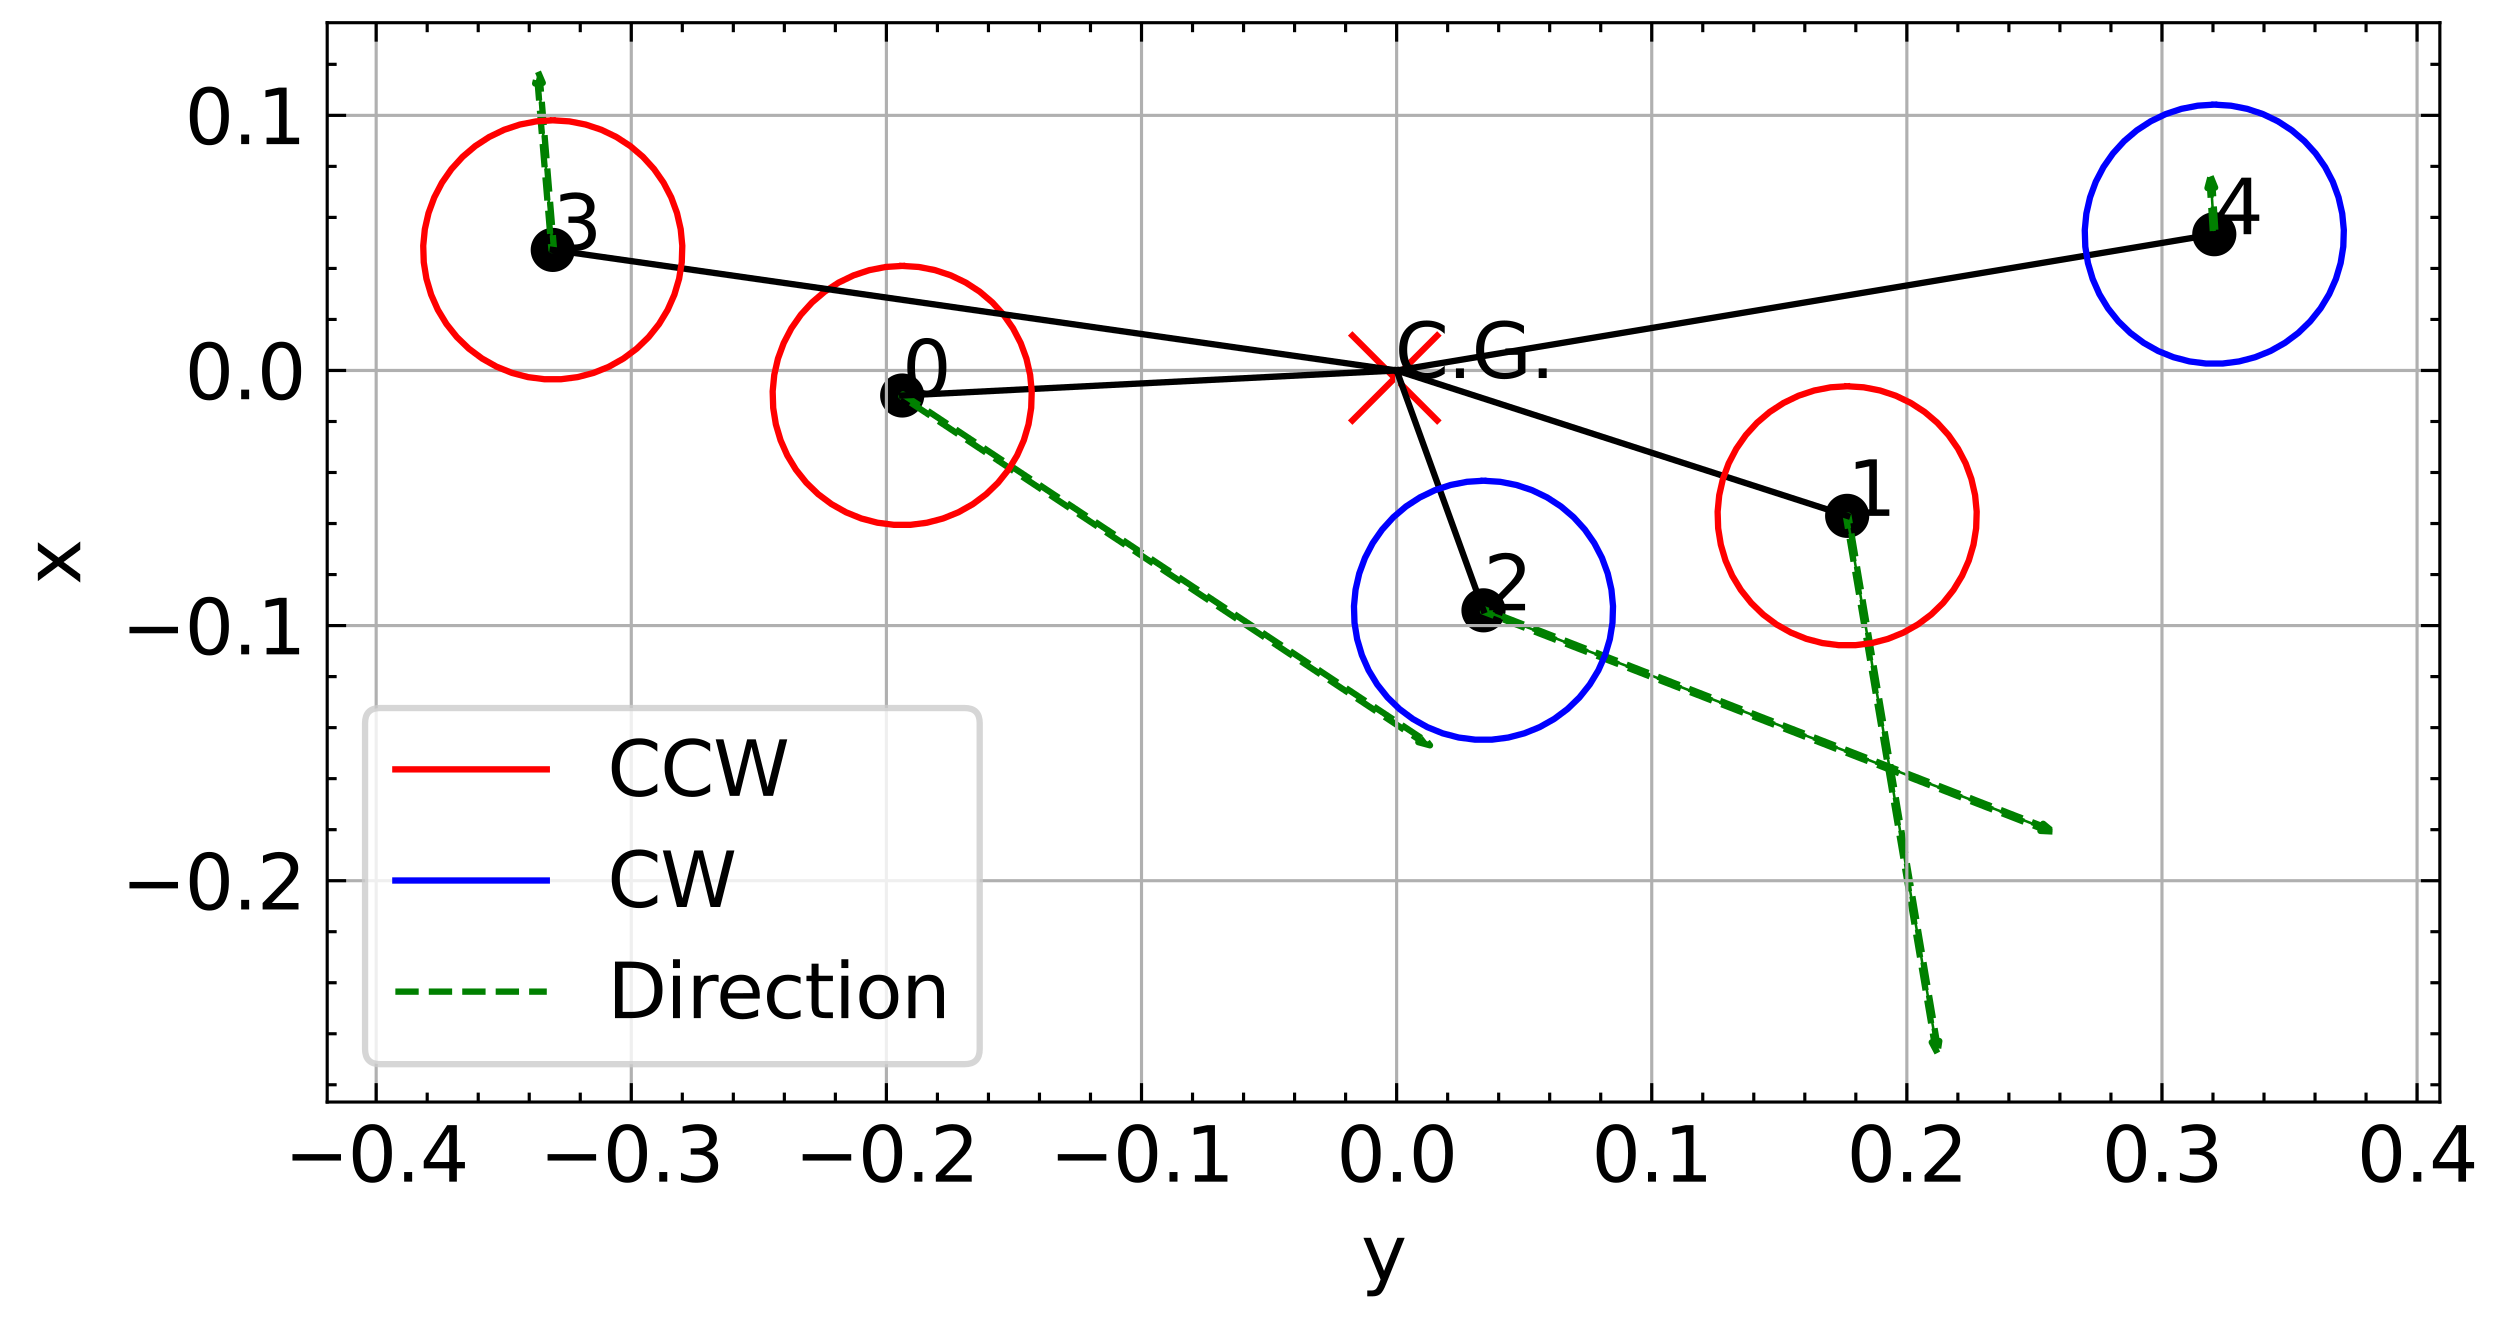 <?xml version="1.0" encoding="utf-8" standalone="no"?>
<!DOCTYPE svg PUBLIC "-//W3C//DTD SVG 1.1//EN"
  "http://www.w3.org/Graphics/SVG/1.1/DTD/svg11.dtd">
<svg xmlns:xlink="http://www.w3.org/1999/xlink" width="396.185pt" height="208.972pt" viewBox="0 0 396.185 208.972" xmlns="http://www.w3.org/2000/svg" version="1.1">
 <defs>
  <style type="text/css">*{stroke-linejoin: round; stroke-linecap: butt}</style>
 </defs>
 <g id="figure_1">
  <g id="patch_1">
   <path d="M 0 208.972 
L 396.185 208.972 
L 396.185 0 
L 0 0 
z
" style="fill: #ffffff"/>
  </g>
  <g id="axes_1">
   <g id="patch_2">
    <path d="M 51.853 174.644 
L 386.653 174.644 
L 386.653 3.6 
L 51.853 3.6 
z
" style="fill: #ffffff"/>
   </g>
   <g id="PathCollection_1">
    <defs>
     <path id="m025498d30e" d="M 0 3 
C 0.796 3 1.559 2.684 2.121 2.121 
C 2.684 1.559 3 0.796 3 0 
C 3 -0.796 2.684 -1.559 2.121 -2.121 
C 1.559 -2.684 0.796 -3 0 -3 
C -0.796 -3 -1.559 -2.684 -2.121 -2.121 
C -2.684 -1.559 -3 -0.796 -3 0 
C -3 0.796 -2.684 1.559 -2.121 2.121 
C -1.559 2.684 -0.796 3 0 3 
z
" style="stroke: #000000"/>
    </defs>
    <g clip-path="url(#p7efcad8039)">
     <use xlink:href="#m025498d30e" x="142.975" y="62.677" style="stroke: #000000"/>
    </g>
   </g>
   <g id="patch_3">
    <path d="M 226.618 118.117 
L 224.766 117.618 
L 224.99 117.281 
L 142.863 62.845 
L 143.086 62.508 
L 225.213 116.944 
L 225.436 116.607 
z
" clip-path="url(#p7efcad8039)" style="fill: #008000; stroke-dasharray: 3.7,1.6; stroke-dashoffset: 0; stroke: #008000; stroke-linejoin: miter"/>
   </g>
   <g id="PathCollection_2">
    <g clip-path="url(#p7efcad8039)">
     <use xlink:href="#m025498d30e" x="292.727" y="81.749" style="stroke: #000000"/>
    </g>
   </g>
   <g id="patch_4">
    <path d="M 307.03 166.87 
L 306.13 165.176 
L 306.529 165.109 
L 292.527 81.782 
L 292.926 81.715 
L 306.927 165.042 
L 307.326 164.975 
z
" clip-path="url(#p7efcad8039)" style="fill: #008000; stroke-dasharray: 3.7,1.6; stroke-dashoffset: 0; stroke: #008000; stroke-linejoin: miter"/>
   </g>
   <g id="PathCollection_3">
    <g clip-path="url(#p7efcad8039)">
     <use xlink:href="#m025498d30e" x="235.095" y="96.722" style="stroke: #000000"/>
    </g>
   </g>
   <g id="patch_5">
    <path d="M 325.268 131.771 
L 323.353 131.677 
L 323.499 131.3 
L 235.022 96.911 
L 235.168 96.534 
L 323.646 130.923 
L 323.792 130.546 
z
" clip-path="url(#p7efcad8039)" style="fill: #008000; stroke-dasharray: 3.7,1.6; stroke-dashoffset: 0; stroke: #008000; stroke-linejoin: miter"/>
   </g>
   <g id="PathCollection_4">
    <g clip-path="url(#p7efcad8039)">
     <use xlink:href="#m025498d30e" x="87.599" y="39.604" style="stroke: #000000"/>
    </g>
   </g>
   <g id="patch_6">
    <path d="M 85.259 11.375 
L 86.014 13.138 
L 85.611 13.171 
L 87.8 39.587 
L 87.397 39.62 
L 85.208 13.205 
L 84.805 13.238 
z
" clip-path="url(#p7efcad8039)" style="fill: #008000; stroke-dasharray: 3.7,1.6; stroke-dashoffset: 0; stroke: #008000; stroke-linejoin: miter"/>
   </g>
   <g id="PathCollection_5">
    <g clip-path="url(#p7efcad8039)">
     <use xlink:href="#m025498d30e" x="350.908" y="37.117" style="stroke: #000000"/>
    </g>
   </g>
   <g id="patch_7">
    <path d="M 350.32 27.947 
L 351.041 29.724 
L 350.638 29.75 
L 351.109 37.104 
L 350.706 37.13 
L 350.234 29.776 
L 349.831 29.801 
z
" clip-path="url(#p7efcad8039)" style="fill: #008000; stroke-dasharray: 3.7,1.6; stroke-dashoffset: 0; stroke: #008000; stroke-linejoin: miter"/>
   </g>
   <g id="PathCollection_6">
    <defs>
     <path id="mdb38d63e40" d="M -7.071 7.071 
L 7.071 -7.071 
M -7.071 -7.071 
L 7.071 7.071 
" style="stroke: #ff0000"/>
    </defs>
    <g clip-path="url(#p7efcad8039)">
     <use xlink:href="#mdb38d63e40" x="221.036" y="59.907" style="fill: #ff0000; stroke: #ff0000"/>
    </g>
   </g>
   <g id="matplotlib.axis_1">
    <g id="xtick_1">
     <g id="line2d_1">
      <path d="M 59.614 174.644 
L 59.614 3.6 
" clip-path="url(#p7efcad8039)" style="fill: none; stroke: #b0b0b0; stroke-width: 0.5; stroke-linecap: square"/>
     </g>
     <g id="line2d_2">
      <defs>
       <path id="m1a42a7134d" d="M 0 0 
L 0 -3 
" style="stroke: #000000; stroke-width: 0.5"/>
      </defs>
      <g>
       <use xlink:href="#m1a42a7134d" x="59.614" y="174.644" style="stroke: #000000; stroke-width: 0.5"/>
      </g>
     </g>
     <g id="line2d_3">
      <defs>
       <path id="mc0d9ce525d" d="M 0 0 
L 0 3 
" style="stroke: #000000; stroke-width: 0.5"/>
      </defs>
      <g>
       <use xlink:href="#mc0d9ce525d" x="59.614" y="3.6" style="stroke: #000000; stroke-width: 0.5"/>
      </g>
     </g>
     <g id="text_1">
      <!-- −0.4 -->
      <g transform="translate(45.045 187.262) scale(0.12 -0.12)">
       <defs>
        <path id="DejaVuSans-2212" d="M 678 2272 
L 4684 2272 
L 4684 1741 
L 678 1741 
L 678 2272 
z
" transform="scale(0.016)"/>
        <path id="DejaVuSans-30" d="M 2034 4250 
Q 1547 4250 1301 3770 
Q 1056 3291 1056 2328 
Q 1056 1369 1301 889 
Q 1547 409 2034 409 
Q 2525 409 2770 889 
Q 3016 1369 3016 2328 
Q 3016 3291 2770 3770 
Q 2525 4250 2034 4250 
z
M 2034 4750 
Q 2819 4750 3233 4129 
Q 3647 3509 3647 2328 
Q 3647 1150 3233 529 
Q 2819 -91 2034 -91 
Q 1250 -91 836 529 
Q 422 1150 422 2328 
Q 422 3509 836 4129 
Q 1250 4750 2034 4750 
z
" transform="scale(0.016)"/>
        <path id="DejaVuSans-2e" d="M 684 794 
L 1344 794 
L 1344 0 
L 684 0 
L 684 794 
z
" transform="scale(0.016)"/>
        <path id="DejaVuSans-34" d="M 2419 4116 
L 825 1625 
L 2419 1625 
L 2419 4116 
z
M 2253 4666 
L 3047 4666 
L 3047 1625 
L 3713 1625 
L 3713 1100 
L 3047 1100 
L 3047 0 
L 2419 0 
L 2419 1100 
L 313 1100 
L 313 1709 
L 2253 4666 
z
" transform="scale(0.016)"/>
       </defs>
       <use xlink:href="#DejaVuSans-2212"/>
       <use xlink:href="#DejaVuSans-30" x="83.789"/>
       <use xlink:href="#DejaVuSans-2e" x="147.412"/>
       <use xlink:href="#DejaVuSans-34" x="179.199"/>
      </g>
     </g>
    </g>
    <g id="xtick_2">
     <g id="line2d_4">
      <path d="M 100.043 174.644 
L 100.043 3.6 
" clip-path="url(#p7efcad8039)" style="fill: none; stroke: #b0b0b0; stroke-width: 0.5; stroke-linecap: square"/>
     </g>
     <g id="line2d_5">
      <g>
       <use xlink:href="#m1a42a7134d" x="100.043" y="174.644" style="stroke: #000000; stroke-width: 0.5"/>
      </g>
     </g>
     <g id="line2d_6">
      <g>
       <use xlink:href="#mc0d9ce525d" x="100.043" y="3.6" style="stroke: #000000; stroke-width: 0.5"/>
      </g>
     </g>
     <g id="text_2">
      <!-- −0.3 -->
      <g transform="translate(85.473 187.262) scale(0.12 -0.12)">
       <defs>
        <path id="DejaVuSans-33" d="M 2597 2516 
Q 3050 2419 3304 2112 
Q 3559 1806 3559 1356 
Q 3559 666 3084 287 
Q 2609 -91 1734 -91 
Q 1441 -91 1130 -33 
Q 819 25 488 141 
L 488 750 
Q 750 597 1062 519 
Q 1375 441 1716 441 
Q 2309 441 2620 675 
Q 2931 909 2931 1356 
Q 2931 1769 2642 2001 
Q 2353 2234 1838 2234 
L 1294 2234 
L 1294 2753 
L 1863 2753 
Q 2328 2753 2575 2939 
Q 2822 3125 2822 3475 
Q 2822 3834 2567 4026 
Q 2313 4219 1838 4219 
Q 1578 4219 1281 4162 
Q 984 4106 628 3988 
L 628 4550 
Q 988 4650 1302 4700 
Q 1616 4750 1894 4750 
Q 2613 4750 3031 4423 
Q 3450 4097 3450 3541 
Q 3450 3153 3228 2886 
Q 3006 2619 2597 2516 
z
" transform="scale(0.016)"/>
       </defs>
       <use xlink:href="#DejaVuSans-2212"/>
       <use xlink:href="#DejaVuSans-30" x="83.789"/>
       <use xlink:href="#DejaVuSans-2e" x="147.412"/>
       <use xlink:href="#DejaVuSans-33" x="179.199"/>
      </g>
     </g>
    </g>
    <g id="xtick_3">
     <g id="line2d_7">
      <path d="M 140.472 174.644 
L 140.472 3.6 
" clip-path="url(#p7efcad8039)" style="fill: none; stroke: #b0b0b0; stroke-width: 0.5; stroke-linecap: square"/>
     </g>
     <g id="line2d_8">
      <g>
       <use xlink:href="#m1a42a7134d" x="140.472" y="174.644" style="stroke: #000000; stroke-width: 0.5"/>
      </g>
     </g>
     <g id="line2d_9">
      <g>
       <use xlink:href="#mc0d9ce525d" x="140.472" y="3.6" style="stroke: #000000; stroke-width: 0.5"/>
      </g>
     </g>
     <g id="text_3">
      <!-- −0.2 -->
      <g transform="translate(125.902 187.262) scale(0.12 -0.12)">
       <defs>
        <path id="DejaVuSans-32" d="M 1228 531 
L 3431 531 
L 3431 0 
L 469 0 
L 469 531 
Q 828 903 1448 1529 
Q 2069 2156 2228 2338 
Q 2531 2678 2651 2914 
Q 2772 3150 2772 3378 
Q 2772 3750 2511 3984 
Q 2250 4219 1831 4219 
Q 1534 4219 1204 4116 
Q 875 4013 500 3803 
L 500 4441 
Q 881 4594 1212 4672 
Q 1544 4750 1819 4750 
Q 2544 4750 2975 4387 
Q 3406 4025 3406 3419 
Q 3406 3131 3298 2873 
Q 3191 2616 2906 2266 
Q 2828 2175 2409 1742 
Q 1991 1309 1228 531 
z
" transform="scale(0.016)"/>
       </defs>
       <use xlink:href="#DejaVuSans-2212"/>
       <use xlink:href="#DejaVuSans-30" x="83.789"/>
       <use xlink:href="#DejaVuSans-2e" x="147.412"/>
       <use xlink:href="#DejaVuSans-32" x="179.199"/>
      </g>
     </g>
    </g>
    <g id="xtick_4">
     <g id="line2d_10">
      <path d="M 180.9 174.644 
L 180.9 3.6 
" clip-path="url(#p7efcad8039)" style="fill: none; stroke: #b0b0b0; stroke-width: 0.5; stroke-linecap: square"/>
     </g>
     <g id="line2d_11">
      <g>
       <use xlink:href="#m1a42a7134d" x="180.9" y="174.644" style="stroke: #000000; stroke-width: 0.5"/>
      </g>
     </g>
     <g id="line2d_12">
      <g>
       <use xlink:href="#mc0d9ce525d" x="180.9" y="3.6" style="stroke: #000000; stroke-width: 0.5"/>
      </g>
     </g>
     <g id="text_4">
      <!-- −0.1 -->
      <g transform="translate(166.33 187.262) scale(0.12 -0.12)">
       <defs>
        <path id="DejaVuSans-31" d="M 794 531 
L 1825 531 
L 1825 4091 
L 703 3866 
L 703 4441 
L 1819 4666 
L 2450 4666 
L 2450 531 
L 3481 531 
L 3481 0 
L 794 0 
L 794 531 
z
" transform="scale(0.016)"/>
       </defs>
       <use xlink:href="#DejaVuSans-2212"/>
       <use xlink:href="#DejaVuSans-30" x="83.789"/>
       <use xlink:href="#DejaVuSans-2e" x="147.412"/>
       <use xlink:href="#DejaVuSans-31" x="179.199"/>
      </g>
     </g>
    </g>
    <g id="xtick_5">
     <g id="line2d_13">
      <path d="M 221.329 174.644 
L 221.329 3.6 
" clip-path="url(#p7efcad8039)" style="fill: none; stroke: #b0b0b0; stroke-width: 0.5; stroke-linecap: square"/>
     </g>
     <g id="line2d_14">
      <g>
       <use xlink:href="#m1a42a7134d" x="221.329" y="174.644" style="stroke: #000000; stroke-width: 0.5"/>
      </g>
     </g>
     <g id="line2d_15">
      <g>
       <use xlink:href="#mc0d9ce525d" x="221.329" y="3.6" style="stroke: #000000; stroke-width: 0.5"/>
      </g>
     </g>
     <g id="text_5">
      <!-- 0.0 -->
      <g transform="translate(211.787 187.262) scale(0.12 -0.12)">
       <use xlink:href="#DejaVuSans-30"/>
       <use xlink:href="#DejaVuSans-2e" x="63.623"/>
       <use xlink:href="#DejaVuSans-30" x="95.41"/>
      </g>
     </g>
    </g>
    <g id="xtick_6">
     <g id="line2d_16">
      <path d="M 261.757 174.644 
L 261.757 3.6 
" clip-path="url(#p7efcad8039)" style="fill: none; stroke: #b0b0b0; stroke-width: 0.5; stroke-linecap: square"/>
     </g>
     <g id="line2d_17">
      <g>
       <use xlink:href="#m1a42a7134d" x="261.757" y="174.644" style="stroke: #000000; stroke-width: 0.5"/>
      </g>
     </g>
     <g id="line2d_18">
      <g>
       <use xlink:href="#mc0d9ce525d" x="261.757" y="3.6" style="stroke: #000000; stroke-width: 0.5"/>
      </g>
     </g>
     <g id="text_6">
      <!-- 0.1 -->
      <g transform="translate(252.216 187.262) scale(0.12 -0.12)">
       <use xlink:href="#DejaVuSans-30"/>
       <use xlink:href="#DejaVuSans-2e" x="63.623"/>
       <use xlink:href="#DejaVuSans-31" x="95.41"/>
      </g>
     </g>
    </g>
    <g id="xtick_7">
     <g id="line2d_19">
      <path d="M 302.186 174.644 
L 302.186 3.6 
" clip-path="url(#p7efcad8039)" style="fill: none; stroke: #b0b0b0; stroke-width: 0.5; stroke-linecap: square"/>
     </g>
     <g id="line2d_20">
      <g>
       <use xlink:href="#m1a42a7134d" x="302.186" y="174.644" style="stroke: #000000; stroke-width: 0.5"/>
      </g>
     </g>
     <g id="line2d_21">
      <g>
       <use xlink:href="#mc0d9ce525d" x="302.186" y="3.6" style="stroke: #000000; stroke-width: 0.5"/>
      </g>
     </g>
     <g id="text_7">
      <!-- 0.2 -->
      <g transform="translate(292.644 187.262) scale(0.12 -0.12)">
       <use xlink:href="#DejaVuSans-30"/>
       <use xlink:href="#DejaVuSans-2e" x="63.623"/>
       <use xlink:href="#DejaVuSans-32" x="95.41"/>
      </g>
     </g>
    </g>
    <g id="xtick_8">
     <g id="line2d_22">
      <path d="M 342.615 174.644 
L 342.615 3.6 
" clip-path="url(#p7efcad8039)" style="fill: none; stroke: #b0b0b0; stroke-width: 0.5; stroke-linecap: square"/>
     </g>
     <g id="line2d_23">
      <g>
       <use xlink:href="#m1a42a7134d" x="342.615" y="174.644" style="stroke: #000000; stroke-width: 0.5"/>
      </g>
     </g>
     <g id="line2d_24">
      <g>
       <use xlink:href="#mc0d9ce525d" x="342.615" y="3.6" style="stroke: #000000; stroke-width: 0.5"/>
      </g>
     </g>
     <g id="text_8">
      <!-- 0.3 -->
      <g transform="translate(333.073 187.262) scale(0.12 -0.12)">
       <use xlink:href="#DejaVuSans-30"/>
       <use xlink:href="#DejaVuSans-2e" x="63.623"/>
       <use xlink:href="#DejaVuSans-33" x="95.41"/>
      </g>
     </g>
    </g>
    <g id="xtick_9">
     <g id="line2d_25">
      <path d="M 383.043 174.644 
L 383.043 3.6 
" clip-path="url(#p7efcad8039)" style="fill: none; stroke: #b0b0b0; stroke-width: 0.5; stroke-linecap: square"/>
     </g>
     <g id="line2d_26">
      <g>
       <use xlink:href="#m1a42a7134d" x="383.043" y="174.644" style="stroke: #000000; stroke-width: 0.5"/>
      </g>
     </g>
     <g id="line2d_27">
      <g>
       <use xlink:href="#mc0d9ce525d" x="383.043" y="3.6" style="stroke: #000000; stroke-width: 0.5"/>
      </g>
     </g>
     <g id="text_9">
      <!-- 0.4 -->
      <g transform="translate(373.501 187.262) scale(0.12 -0.12)">
       <use xlink:href="#DejaVuSans-30"/>
       <use xlink:href="#DejaVuSans-2e" x="63.623"/>
       <use xlink:href="#DejaVuSans-34" x="95.41"/>
      </g>
     </g>
    </g>
    <g id="xtick_10">
     <g id="line2d_28">
      <defs>
       <path id="mc6bbec609d" d="M 0 0 
L 0 -1.5 
" style="stroke: #000000; stroke-width: 0.5"/>
      </defs>
      <g>
       <use xlink:href="#mc6bbec609d" x="67.7" y="174.644" style="stroke: #000000; stroke-width: 0.5"/>
      </g>
     </g>
     <g id="line2d_29">
      <defs>
       <path id="m133a24ffdd" d="M 0 0 
L 0 1.5 
" style="stroke: #000000; stroke-width: 0.5"/>
      </defs>
      <g>
       <use xlink:href="#m133a24ffdd" x="67.7" y="3.6" style="stroke: #000000; stroke-width: 0.5"/>
      </g>
     </g>
    </g>
    <g id="xtick_11">
     <g id="line2d_30">
      <g>
       <use xlink:href="#mc6bbec609d" x="75.786" y="174.644" style="stroke: #000000; stroke-width: 0.5"/>
      </g>
     </g>
     <g id="line2d_31">
      <g>
       <use xlink:href="#m133a24ffdd" x="75.786" y="3.6" style="stroke: #000000; stroke-width: 0.5"/>
      </g>
     </g>
    </g>
    <g id="xtick_12">
     <g id="line2d_32">
      <g>
       <use xlink:href="#mc6bbec609d" x="83.871" y="174.644" style="stroke: #000000; stroke-width: 0.5"/>
      </g>
     </g>
     <g id="line2d_33">
      <g>
       <use xlink:href="#m133a24ffdd" x="83.871" y="3.6" style="stroke: #000000; stroke-width: 0.5"/>
      </g>
     </g>
    </g>
    <g id="xtick_13">
     <g id="line2d_34">
      <g>
       <use xlink:href="#mc6bbec609d" x="91.957" y="174.644" style="stroke: #000000; stroke-width: 0.5"/>
      </g>
     </g>
     <g id="line2d_35">
      <g>
       <use xlink:href="#m133a24ffdd" x="91.957" y="3.6" style="stroke: #000000; stroke-width: 0.5"/>
      </g>
     </g>
    </g>
    <g id="xtick_14">
     <g id="line2d_36">
      <g>
       <use xlink:href="#mc6bbec609d" x="108.129" y="174.644" style="stroke: #000000; stroke-width: 0.5"/>
      </g>
     </g>
     <g id="line2d_37">
      <g>
       <use xlink:href="#m133a24ffdd" x="108.129" y="3.6" style="stroke: #000000; stroke-width: 0.5"/>
      </g>
     </g>
    </g>
    <g id="xtick_15">
     <g id="line2d_38">
      <g>
       <use xlink:href="#mc6bbec609d" x="116.214" y="174.644" style="stroke: #000000; stroke-width: 0.5"/>
      </g>
     </g>
     <g id="line2d_39">
      <g>
       <use xlink:href="#m133a24ffdd" x="116.214" y="3.6" style="stroke: #000000; stroke-width: 0.5"/>
      </g>
     </g>
    </g>
    <g id="xtick_16">
     <g id="line2d_40">
      <g>
       <use xlink:href="#mc6bbec609d" x="124.3" y="174.644" style="stroke: #000000; stroke-width: 0.5"/>
      </g>
     </g>
     <g id="line2d_41">
      <g>
       <use xlink:href="#m133a24ffdd" x="124.3" y="3.6" style="stroke: #000000; stroke-width: 0.5"/>
      </g>
     </g>
    </g>
    <g id="xtick_17">
     <g id="line2d_42">
      <g>
       <use xlink:href="#mc6bbec609d" x="132.386" y="174.644" style="stroke: #000000; stroke-width: 0.5"/>
      </g>
     </g>
     <g id="line2d_43">
      <g>
       <use xlink:href="#m133a24ffdd" x="132.386" y="3.6" style="stroke: #000000; stroke-width: 0.5"/>
      </g>
     </g>
    </g>
    <g id="xtick_18">
     <g id="line2d_44">
      <g>
       <use xlink:href="#mc6bbec609d" x="148.557" y="174.644" style="stroke: #000000; stroke-width: 0.5"/>
      </g>
     </g>
     <g id="line2d_45">
      <g>
       <use xlink:href="#m133a24ffdd" x="148.557" y="3.6" style="stroke: #000000; stroke-width: 0.5"/>
      </g>
     </g>
    </g>
    <g id="xtick_19">
     <g id="line2d_46">
      <g>
       <use xlink:href="#mc6bbec609d" x="156.643" y="174.644" style="stroke: #000000; stroke-width: 0.5"/>
      </g>
     </g>
     <g id="line2d_47">
      <g>
       <use xlink:href="#m133a24ffdd" x="156.643" y="3.6" style="stroke: #000000; stroke-width: 0.5"/>
      </g>
     </g>
    </g>
    <g id="xtick_20">
     <g id="line2d_48">
      <g>
       <use xlink:href="#mc6bbec609d" x="164.729" y="174.644" style="stroke: #000000; stroke-width: 0.5"/>
      </g>
     </g>
     <g id="line2d_49">
      <g>
       <use xlink:href="#m133a24ffdd" x="164.729" y="3.6" style="stroke: #000000; stroke-width: 0.5"/>
      </g>
     </g>
    </g>
    <g id="xtick_21">
     <g id="line2d_50">
      <g>
       <use xlink:href="#mc6bbec609d" x="172.814" y="174.644" style="stroke: #000000; stroke-width: 0.5"/>
      </g>
     </g>
     <g id="line2d_51">
      <g>
       <use xlink:href="#m133a24ffdd" x="172.814" y="3.6" style="stroke: #000000; stroke-width: 0.5"/>
      </g>
     </g>
    </g>
    <g id="xtick_22">
     <g id="line2d_52">
      <g>
       <use xlink:href="#mc6bbec609d" x="188.986" y="174.644" style="stroke: #000000; stroke-width: 0.5"/>
      </g>
     </g>
     <g id="line2d_53">
      <g>
       <use xlink:href="#m133a24ffdd" x="188.986" y="3.6" style="stroke: #000000; stroke-width: 0.5"/>
      </g>
     </g>
    </g>
    <g id="xtick_23">
     <g id="line2d_54">
      <g>
       <use xlink:href="#mc6bbec609d" x="197.072" y="174.644" style="stroke: #000000; stroke-width: 0.5"/>
      </g>
     </g>
     <g id="line2d_55">
      <g>
       <use xlink:href="#m133a24ffdd" x="197.072" y="3.6" style="stroke: #000000; stroke-width: 0.5"/>
      </g>
     </g>
    </g>
    <g id="xtick_24">
     <g id="line2d_56">
      <g>
       <use xlink:href="#mc6bbec609d" x="205.157" y="174.644" style="stroke: #000000; stroke-width: 0.5"/>
      </g>
     </g>
     <g id="line2d_57">
      <g>
       <use xlink:href="#m133a24ffdd" x="205.157" y="3.6" style="stroke: #000000; stroke-width: 0.5"/>
      </g>
     </g>
    </g>
    <g id="xtick_25">
     <g id="line2d_58">
      <g>
       <use xlink:href="#mc6bbec609d" x="213.243" y="174.644" style="stroke: #000000; stroke-width: 0.5"/>
      </g>
     </g>
     <g id="line2d_59">
      <g>
       <use xlink:href="#m133a24ffdd" x="213.243" y="3.6" style="stroke: #000000; stroke-width: 0.5"/>
      </g>
     </g>
    </g>
    <g id="xtick_26">
     <g id="line2d_60">
      <g>
       <use xlink:href="#mc6bbec609d" x="229.415" y="174.644" style="stroke: #000000; stroke-width: 0.5"/>
      </g>
     </g>
     <g id="line2d_61">
      <g>
       <use xlink:href="#m133a24ffdd" x="229.415" y="3.6" style="stroke: #000000; stroke-width: 0.5"/>
      </g>
     </g>
    </g>
    <g id="xtick_27">
     <g id="line2d_62">
      <g>
       <use xlink:href="#mc6bbec609d" x="237.5" y="174.644" style="stroke: #000000; stroke-width: 0.5"/>
      </g>
     </g>
     <g id="line2d_63">
      <g>
       <use xlink:href="#m133a24ffdd" x="237.5" y="3.6" style="stroke: #000000; stroke-width: 0.5"/>
      </g>
     </g>
    </g>
    <g id="xtick_28">
     <g id="line2d_64">
      <g>
       <use xlink:href="#mc6bbec609d" x="245.586" y="174.644" style="stroke: #000000; stroke-width: 0.5"/>
      </g>
     </g>
     <g id="line2d_65">
      <g>
       <use xlink:href="#m133a24ffdd" x="245.586" y="3.6" style="stroke: #000000; stroke-width: 0.5"/>
      </g>
     </g>
    </g>
    <g id="xtick_29">
     <g id="line2d_66">
      <g>
       <use xlink:href="#mc6bbec609d" x="253.672" y="174.644" style="stroke: #000000; stroke-width: 0.5"/>
      </g>
     </g>
     <g id="line2d_67">
      <g>
       <use xlink:href="#m133a24ffdd" x="253.672" y="3.6" style="stroke: #000000; stroke-width: 0.5"/>
      </g>
     </g>
    </g>
    <g id="xtick_30">
     <g id="line2d_68">
      <g>
       <use xlink:href="#mc6bbec609d" x="269.843" y="174.644" style="stroke: #000000; stroke-width: 0.5"/>
      </g>
     </g>
     <g id="line2d_69">
      <g>
       <use xlink:href="#m133a24ffdd" x="269.843" y="3.6" style="stroke: #000000; stroke-width: 0.5"/>
      </g>
     </g>
    </g>
    <g id="xtick_31">
     <g id="line2d_70">
      <g>
       <use xlink:href="#mc6bbec609d" x="277.929" y="174.644" style="stroke: #000000; stroke-width: 0.5"/>
      </g>
     </g>
     <g id="line2d_71">
      <g>
       <use xlink:href="#m133a24ffdd" x="277.929" y="3.6" style="stroke: #000000; stroke-width: 0.5"/>
      </g>
     </g>
    </g>
    <g id="xtick_32">
     <g id="line2d_72">
      <g>
       <use xlink:href="#mc6bbec609d" x="286.015" y="174.644" style="stroke: #000000; stroke-width: 0.5"/>
      </g>
     </g>
     <g id="line2d_73">
      <g>
       <use xlink:href="#m133a24ffdd" x="286.015" y="3.6" style="stroke: #000000; stroke-width: 0.5"/>
      </g>
     </g>
    </g>
    <g id="xtick_33">
     <g id="line2d_74">
      <g>
       <use xlink:href="#mc6bbec609d" x="294.1" y="174.644" style="stroke: #000000; stroke-width: 0.5"/>
      </g>
     </g>
     <g id="line2d_75">
      <g>
       <use xlink:href="#m133a24ffdd" x="294.1" y="3.6" style="stroke: #000000; stroke-width: 0.5"/>
      </g>
     </g>
    </g>
    <g id="xtick_34">
     <g id="line2d_76">
      <g>
       <use xlink:href="#mc6bbec609d" x="310.272" y="174.644" style="stroke: #000000; stroke-width: 0.5"/>
      </g>
     </g>
     <g id="line2d_77">
      <g>
       <use xlink:href="#m133a24ffdd" x="310.272" y="3.6" style="stroke: #000000; stroke-width: 0.5"/>
      </g>
     </g>
    </g>
    <g id="xtick_35">
     <g id="line2d_78">
      <g>
       <use xlink:href="#mc6bbec609d" x="318.358" y="174.644" style="stroke: #000000; stroke-width: 0.5"/>
      </g>
     </g>
     <g id="line2d_79">
      <g>
       <use xlink:href="#m133a24ffdd" x="318.358" y="3.6" style="stroke: #000000; stroke-width: 0.5"/>
      </g>
     </g>
    </g>
    <g id="xtick_36">
     <g id="line2d_80">
      <g>
       <use xlink:href="#mc6bbec609d" x="326.443" y="174.644" style="stroke: #000000; stroke-width: 0.5"/>
      </g>
     </g>
     <g id="line2d_81">
      <g>
       <use xlink:href="#m133a24ffdd" x="326.443" y="3.6" style="stroke: #000000; stroke-width: 0.5"/>
      </g>
     </g>
    </g>
    <g id="xtick_37">
     <g id="line2d_82">
      <g>
       <use xlink:href="#mc6bbec609d" x="334.529" y="174.644" style="stroke: #000000; stroke-width: 0.5"/>
      </g>
     </g>
     <g id="line2d_83">
      <g>
       <use xlink:href="#m133a24ffdd" x="334.529" y="3.6" style="stroke: #000000; stroke-width: 0.5"/>
      </g>
     </g>
    </g>
    <g id="xtick_38">
     <g id="line2d_84">
      <g>
       <use xlink:href="#mc6bbec609d" x="350.7" y="174.644" style="stroke: #000000; stroke-width: 0.5"/>
      </g>
     </g>
     <g id="line2d_85">
      <g>
       <use xlink:href="#m133a24ffdd" x="350.7" y="3.6" style="stroke: #000000; stroke-width: 0.5"/>
      </g>
     </g>
    </g>
    <g id="xtick_39">
     <g id="line2d_86">
      <g>
       <use xlink:href="#mc6bbec609d" x="358.786" y="174.644" style="stroke: #000000; stroke-width: 0.5"/>
      </g>
     </g>
     <g id="line2d_87">
      <g>
       <use xlink:href="#m133a24ffdd" x="358.786" y="3.6" style="stroke: #000000; stroke-width: 0.5"/>
      </g>
     </g>
    </g>
    <g id="xtick_40">
     <g id="line2d_88">
      <g>
       <use xlink:href="#mc6bbec609d" x="366.872" y="174.644" style="stroke: #000000; stroke-width: 0.5"/>
      </g>
     </g>
     <g id="line2d_89">
      <g>
       <use xlink:href="#m133a24ffdd" x="366.872" y="3.6" style="stroke: #000000; stroke-width: 0.5"/>
      </g>
     </g>
    </g>
    <g id="xtick_41">
     <g id="line2d_90">
      <g>
       <use xlink:href="#mc6bbec609d" x="374.958" y="174.644" style="stroke: #000000; stroke-width: 0.5"/>
      </g>
     </g>
     <g id="line2d_91">
      <g>
       <use xlink:href="#m133a24ffdd" x="374.958" y="3.6" style="stroke: #000000; stroke-width: 0.5"/>
      </g>
     </g>
    </g>
    <g id="text_10">
     <!-- y -->
     <g transform="translate(215.702 202.876) scale(0.12 -0.12)">
      <defs>
       <path id="DejaVuSans-79" d="M 2059 -325 
Q 1816 -950 1584 -1140 
Q 1353 -1331 966 -1331 
L 506 -1331 
L 506 -850 
L 844 -850 
Q 1081 -850 1212 -737 
Q 1344 -625 1503 -206 
L 1606 56 
L 191 3500 
L 800 3500 
L 1894 763 
L 2988 3500 
L 3597 3500 
L 2059 -325 
z
" transform="scale(0.016)"/>
      </defs>
      <use xlink:href="#DejaVuSans-79"/>
     </g>
    </g>
   </g>
   <g id="matplotlib.axis_2">
    <g id="ytick_1">
     <g id="line2d_92">
      <path d="M 51.853 139.567 
L 386.653 139.567 
" clip-path="url(#p7efcad8039)" style="fill: none; stroke: #b0b0b0; stroke-width: 0.5; stroke-linecap: square"/>
     </g>
     <g id="line2d_93">
      <defs>
       <path id="mfa4364402b" d="M 0 0 
L 3 0 
" style="stroke: #000000; stroke-width: 0.5"/>
      </defs>
      <g>
       <use xlink:href="#mfa4364402b" x="51.853" y="139.567" style="stroke: #000000; stroke-width: 0.5"/>
      </g>
     </g>
     <g id="line2d_94">
      <defs>
       <path id="m2f41500562" d="M 0 0 
L -3 0 
" style="stroke: #000000; stroke-width: 0.5"/>
      </defs>
      <g>
       <use xlink:href="#m2f41500562" x="386.653" y="139.567" style="stroke: #000000; stroke-width: 0.5"/>
      </g>
     </g>
     <g id="text_11">
      <!-- −0.2 -->
      <g transform="translate(19.214 144.126) scale(0.12 -0.12)">
       <use xlink:href="#DejaVuSans-2212"/>
       <use xlink:href="#DejaVuSans-30" x="83.789"/>
       <use xlink:href="#DejaVuSans-2e" x="147.412"/>
       <use xlink:href="#DejaVuSans-32" x="179.199"/>
      </g>
     </g>
    </g>
    <g id="ytick_2">
     <g id="line2d_95">
      <path d="M 51.853 99.138 
L 386.653 99.138 
" clip-path="url(#p7efcad8039)" style="fill: none; stroke: #b0b0b0; stroke-width: 0.5; stroke-linecap: square"/>
     </g>
     <g id="line2d_96">
      <g>
       <use xlink:href="#mfa4364402b" x="51.853" y="99.138" style="stroke: #000000; stroke-width: 0.5"/>
      </g>
     </g>
     <g id="line2d_97">
      <g>
       <use xlink:href="#m2f41500562" x="386.653" y="99.138" style="stroke: #000000; stroke-width: 0.5"/>
      </g>
     </g>
     <g id="text_12">
      <!-- −0.1 -->
      <g transform="translate(19.214 103.697) scale(0.12 -0.12)">
       <use xlink:href="#DejaVuSans-2212"/>
       <use xlink:href="#DejaVuSans-30" x="83.789"/>
       <use xlink:href="#DejaVuSans-2e" x="147.412"/>
       <use xlink:href="#DejaVuSans-31" x="179.199"/>
      </g>
     </g>
    </g>
    <g id="ytick_3">
     <g id="line2d_98">
      <path d="M 51.853 58.71 
L 386.653 58.71 
" clip-path="url(#p7efcad8039)" style="fill: none; stroke: #b0b0b0; stroke-width: 0.5; stroke-linecap: square"/>
     </g>
     <g id="line2d_99">
      <g>
       <use xlink:href="#mfa4364402b" x="51.853" y="58.71" style="stroke: #000000; stroke-width: 0.5"/>
      </g>
     </g>
     <g id="line2d_100">
      <g>
       <use xlink:href="#m2f41500562" x="386.653" y="58.71" style="stroke: #000000; stroke-width: 0.5"/>
      </g>
     </g>
     <g id="text_13">
      <!-- 0.0 -->
      <g transform="translate(29.269 63.269) scale(0.12 -0.12)">
       <use xlink:href="#DejaVuSans-30"/>
       <use xlink:href="#DejaVuSans-2e" x="63.623"/>
       <use xlink:href="#DejaVuSans-30" x="95.41"/>
      </g>
     </g>
    </g>
    <g id="ytick_4">
     <g id="line2d_101">
      <path d="M 51.853 18.281 
L 386.653 18.281 
" clip-path="url(#p7efcad8039)" style="fill: none; stroke: #b0b0b0; stroke-width: 0.5; stroke-linecap: square"/>
     </g>
     <g id="line2d_102">
      <g>
       <use xlink:href="#mfa4364402b" x="51.853" y="18.281" style="stroke: #000000; stroke-width: 0.5"/>
      </g>
     </g>
     <g id="line2d_103">
      <g>
       <use xlink:href="#m2f41500562" x="386.653" y="18.281" style="stroke: #000000; stroke-width: 0.5"/>
      </g>
     </g>
     <g id="text_14">
      <!-- 0.1 -->
      <g transform="translate(29.269 22.84) scale(0.12 -0.12)">
       <use xlink:href="#DejaVuSans-30"/>
       <use xlink:href="#DejaVuSans-2e" x="63.623"/>
       <use xlink:href="#DejaVuSans-31" x="95.41"/>
      </g>
     </g>
    </g>
    <g id="ytick_5">
     <g id="line2d_104">
      <defs>
       <path id="m39391b45c3" d="M 0 0 
L 1.5 0 
" style="stroke: #000000; stroke-width: 0.5"/>
      </defs>
      <g>
       <use xlink:href="#m39391b45c3" x="51.853" y="171.91" style="stroke: #000000; stroke-width: 0.5"/>
      </g>
     </g>
     <g id="line2d_105">
      <defs>
       <path id="m2c6806de5b" d="M 0 0 
L -1.5 0 
" style="stroke: #000000; stroke-width: 0.5"/>
      </defs>
      <g>
       <use xlink:href="#m2c6806de5b" x="386.653" y="171.91" style="stroke: #000000; stroke-width: 0.5"/>
      </g>
     </g>
    </g>
    <g id="ytick_6">
     <g id="line2d_106">
      <g>
       <use xlink:href="#m39391b45c3" x="51.853" y="163.824" style="stroke: #000000; stroke-width: 0.5"/>
      </g>
     </g>
     <g id="line2d_107">
      <g>
       <use xlink:href="#m2c6806de5b" x="386.653" y="163.824" style="stroke: #000000; stroke-width: 0.5"/>
      </g>
     </g>
    </g>
    <g id="ytick_7">
     <g id="line2d_108">
      <g>
       <use xlink:href="#m39391b45c3" x="51.853" y="155.738" style="stroke: #000000; stroke-width: 0.5"/>
      </g>
     </g>
     <g id="line2d_109">
      <g>
       <use xlink:href="#m2c6806de5b" x="386.653" y="155.738" style="stroke: #000000; stroke-width: 0.5"/>
      </g>
     </g>
    </g>
    <g id="ytick_8">
     <g id="line2d_110">
      <g>
       <use xlink:href="#m39391b45c3" x="51.853" y="147.653" style="stroke: #000000; stroke-width: 0.5"/>
      </g>
     </g>
     <g id="line2d_111">
      <g>
       <use xlink:href="#m2c6806de5b" x="386.653" y="147.653" style="stroke: #000000; stroke-width: 0.5"/>
      </g>
     </g>
    </g>
    <g id="ytick_9">
     <g id="line2d_112">
      <g>
       <use xlink:href="#m39391b45c3" x="51.853" y="131.481" style="stroke: #000000; stroke-width: 0.5"/>
      </g>
     </g>
     <g id="line2d_113">
      <g>
       <use xlink:href="#m2c6806de5b" x="386.653" y="131.481" style="stroke: #000000; stroke-width: 0.5"/>
      </g>
     </g>
    </g>
    <g id="ytick_10">
     <g id="line2d_114">
      <g>
       <use xlink:href="#m39391b45c3" x="51.853" y="123.395" style="stroke: #000000; stroke-width: 0.5"/>
      </g>
     </g>
     <g id="line2d_115">
      <g>
       <use xlink:href="#m2c6806de5b" x="386.653" y="123.395" style="stroke: #000000; stroke-width: 0.5"/>
      </g>
     </g>
    </g>
    <g id="ytick_11">
     <g id="line2d_116">
      <g>
       <use xlink:href="#m39391b45c3" x="51.853" y="115.31" style="stroke: #000000; stroke-width: 0.5"/>
      </g>
     </g>
     <g id="line2d_117">
      <g>
       <use xlink:href="#m2c6806de5b" x="386.653" y="115.31" style="stroke: #000000; stroke-width: 0.5"/>
      </g>
     </g>
    </g>
    <g id="ytick_12">
     <g id="line2d_118">
      <g>
       <use xlink:href="#m39391b45c3" x="51.853" y="107.224" style="stroke: #000000; stroke-width: 0.5"/>
      </g>
     </g>
     <g id="line2d_119">
      <g>
       <use xlink:href="#m2c6806de5b" x="386.653" y="107.224" style="stroke: #000000; stroke-width: 0.5"/>
      </g>
     </g>
    </g>
    <g id="ytick_13">
     <g id="line2d_120">
      <g>
       <use xlink:href="#m39391b45c3" x="51.853" y="91.053" style="stroke: #000000; stroke-width: 0.5"/>
      </g>
     </g>
     <g id="line2d_121">
      <g>
       <use xlink:href="#m2c6806de5b" x="386.653" y="91.053" style="stroke: #000000; stroke-width: 0.5"/>
      </g>
     </g>
    </g>
    <g id="ytick_14">
     <g id="line2d_122">
      <g>
       <use xlink:href="#m39391b45c3" x="51.853" y="82.967" style="stroke: #000000; stroke-width: 0.5"/>
      </g>
     </g>
     <g id="line2d_123">
      <g>
       <use xlink:href="#m2c6806de5b" x="386.653" y="82.967" style="stroke: #000000; stroke-width: 0.5"/>
      </g>
     </g>
    </g>
    <g id="ytick_15">
     <g id="line2d_124">
      <g>
       <use xlink:href="#m39391b45c3" x="51.853" y="74.881" style="stroke: #000000; stroke-width: 0.5"/>
      </g>
     </g>
     <g id="line2d_125">
      <g>
       <use xlink:href="#m2c6806de5b" x="386.653" y="74.881" style="stroke: #000000; stroke-width: 0.5"/>
      </g>
     </g>
    </g>
    <g id="ytick_16">
     <g id="line2d_126">
      <g>
       <use xlink:href="#m39391b45c3" x="51.853" y="66.795" style="stroke: #000000; stroke-width: 0.5"/>
      </g>
     </g>
     <g id="line2d_127">
      <g>
       <use xlink:href="#m2c6806de5b" x="386.653" y="66.795" style="stroke: #000000; stroke-width: 0.5"/>
      </g>
     </g>
    </g>
    <g id="ytick_17">
     <g id="line2d_128">
      <g>
       <use xlink:href="#m39391b45c3" x="51.853" y="50.624" style="stroke: #000000; stroke-width: 0.5"/>
      </g>
     </g>
     <g id="line2d_129">
      <g>
       <use xlink:href="#m2c6806de5b" x="386.653" y="50.624" style="stroke: #000000; stroke-width: 0.5"/>
      </g>
     </g>
    </g>
    <g id="ytick_18">
     <g id="line2d_130">
      <g>
       <use xlink:href="#m39391b45c3" x="51.853" y="42.538" style="stroke: #000000; stroke-width: 0.5"/>
      </g>
     </g>
     <g id="line2d_131">
      <g>
       <use xlink:href="#m2c6806de5b" x="386.653" y="42.538" style="stroke: #000000; stroke-width: 0.5"/>
      </g>
     </g>
    </g>
    <g id="ytick_19">
     <g id="line2d_132">
      <g>
       <use xlink:href="#m39391b45c3" x="51.853" y="34.452" style="stroke: #000000; stroke-width: 0.5"/>
      </g>
     </g>
     <g id="line2d_133">
      <g>
       <use xlink:href="#m2c6806de5b" x="386.653" y="34.452" style="stroke: #000000; stroke-width: 0.5"/>
      </g>
     </g>
    </g>
    <g id="ytick_20">
     <g id="line2d_134">
      <g>
       <use xlink:href="#m39391b45c3" x="51.853" y="26.367" style="stroke: #000000; stroke-width: 0.5"/>
      </g>
     </g>
     <g id="line2d_135">
      <g>
       <use xlink:href="#m2c6806de5b" x="386.653" y="26.367" style="stroke: #000000; stroke-width: 0.5"/>
      </g>
     </g>
    </g>
    <g id="ytick_21">
     <g id="line2d_136">
      <g>
       <use xlink:href="#m39391b45c3" x="51.853" y="10.195" style="stroke: #000000; stroke-width: 0.5"/>
      </g>
     </g>
     <g id="line2d_137">
      <g>
       <use xlink:href="#m2c6806de5b" x="386.653" y="10.195" style="stroke: #000000; stroke-width: 0.5"/>
      </g>
     </g>
    </g>
    <g id="text_15">
     <!-- x -->
     <g transform="translate(12.718 92.673) rotate(-90) scale(0.12 -0.12)">
      <defs>
       <path id="DejaVuSans-78" d="M 3513 3500 
L 2247 1797 
L 3578 0 
L 2900 0 
L 1881 1375 
L 863 0 
L 184 0 
L 1544 1831 
L 300 3500 
L 978 3500 
L 1906 2253 
L 2834 3500 
L 3513 3500 
z
" transform="scale(0.016)"/>
      </defs>
      <use xlink:href="#DejaVuSans-78"/>
     </g>
    </g>
   </g>
   <g id="line2d_138">
    <path d="M 221.329 58.71 
L 142.975 62.677 
" clip-path="url(#p7efcad8039)" style="fill: none; stroke: #000000; stroke-linecap: square"/>
   </g>
   <g id="line2d_139">
    <path d="M 142.975 42.139 
L 145.601 42.308 
L 148.184 42.811 
L 150.682 43.64 
L 153.053 44.782 
L 155.258 46.218 
L 157.262 47.924 
L 159.032 49.872 
L 160.537 52.03 
L 161.755 54.364 
L 162.663 56.833 
L 163.249 59.399 
L 163.502 62.019 
L 163.417 64.649 
L 162.997 67.247 
L 162.249 69.77 
L 161.183 72.176 
L 159.819 74.427 
L 158.178 76.485 
L 156.288 78.315 
L 154.179 79.889 
L 151.886 81.181 
L 149.446 82.168 
L 146.901 82.836 
L 144.29 83.173 
L 141.659 83.173 
L 139.049 82.836 
L 136.503 82.168 
L 134.064 81.181 
L 131.77 79.889 
L 129.661 78.315 
L 127.771 76.485 
L 126.13 74.427 
L 124.766 72.176 
L 123.701 69.77 
L 122.952 67.247 
L 122.532 64.649 
L 122.447 62.019 
L 122.7 59.399 
L 123.286 56.833 
L 124.195 54.364 
L 125.412 52.03 
L 126.917 49.872 
L 128.687 47.924 
L 130.691 46.218 
L 132.896 44.782 
L 135.267 43.64 
L 137.765 42.811 
L 140.348 42.308 
L 142.975 42.139 
" clip-path="url(#p7efcad8039)" style="fill: none; stroke: #ff0000; stroke-linecap: square"/>
   </g>
   <g id="line2d_140">
    <path d="M 221.329 58.71 
L 292.727 81.749 
" clip-path="url(#p7efcad8039)" style="fill: none; stroke: #000000; stroke-linecap: square"/>
   </g>
   <g id="line2d_141">
    <path d="M 292.727 61.211 
L 295.353 61.379 
L 297.936 61.883 
L 300.434 62.712 
L 302.805 63.854 
L 305.01 65.289 
L 307.014 66.995 
L 308.784 68.944 
L 310.289 71.102 
L 311.507 73.435 
L 312.415 75.905 
L 313.001 78.471 
L 313.254 81.09 
L 313.169 83.721 
L 312.749 86.319 
L 312.001 88.842 
L 310.935 91.248 
L 309.571 93.499 
L 307.93 95.556 
L 306.04 97.387 
L 303.931 98.961 
L 301.638 100.253 
L 299.198 101.24 
L 296.653 101.908 
L 294.042 102.244 
L 291.411 102.244 
L 288.801 101.908 
L 286.255 101.24 
L 283.816 100.253 
L 281.523 98.961 
L 279.413 97.387 
L 277.523 95.556 
L 275.882 93.499 
L 274.518 91.248 
L 273.453 88.842 
L 272.704 86.319 
L 272.284 83.721 
L 272.199 81.09 
L 272.452 78.471 
L 273.038 75.905 
L 273.947 73.435 
L 275.164 71.102 
L 276.67 68.944 
L 278.439 66.995 
L 280.443 65.289 
L 282.648 63.854 
L 285.019 62.712 
L 287.517 61.883 
L 290.1 61.379 
L 292.727 61.211 
" clip-path="url(#p7efcad8039)" style="fill: none; stroke: #ff0000; stroke-linecap: square"/>
   </g>
   <g id="line2d_142">
    <path d="M 221.329 58.71 
L 235.095 96.722 
" clip-path="url(#p7efcad8039)" style="fill: none; stroke: #000000; stroke-linecap: square"/>
   </g>
   <g id="line2d_143">
    <path d="M 235.095 76.185 
L 237.721 76.353 
L 240.304 76.856 
L 242.802 77.686 
L 245.173 78.827 
L 247.379 80.263 
L 249.383 81.969 
L 251.152 83.917 
L 252.658 86.076 
L 253.875 88.409 
L 254.784 90.879 
L 255.369 93.445 
L 255.622 96.064 
L 255.538 98.694 
L 255.118 101.292 
L 254.369 103.815 
L 253.304 106.222 
L 251.939 108.472 
L 250.299 110.53 
L 248.408 112.361 
L 246.299 113.935 
L 244.006 115.226 
L 241.566 116.214 
L 239.021 116.881 
L 236.411 117.218 
L 233.779 117.218 
L 231.169 116.881 
L 228.623 116.214 
L 226.184 115.226 
L 223.891 113.935 
L 221.782 112.361 
L 219.891 110.53 
L 218.25 108.472 
L 216.886 106.222 
L 215.821 103.815 
L 215.072 101.292 
L 214.652 98.694 
L 214.568 96.064 
L 214.82 93.445 
L 215.406 90.879 
L 216.315 88.409 
L 217.532 86.076 
L 219.038 83.917 
L 220.807 81.969 
L 222.811 80.263 
L 225.017 78.827 
L 227.388 77.686 
L 229.885 76.856 
L 232.469 76.353 
L 235.095 76.185 
" clip-path="url(#p7efcad8039)" style="fill: none; stroke: #0000ff; stroke-linecap: square"/>
   </g>
   <g id="line2d_144">
    <path d="M 221.329 58.71 
L 87.599 39.604 
" clip-path="url(#p7efcad8039)" style="fill: none; stroke: #000000; stroke-linecap: square"/>
   </g>
   <g id="line2d_145">
    <path d="M 87.599 19.066 
L 90.225 19.235 
L 92.808 19.738 
L 95.306 20.567 
L 97.677 21.709 
L 99.882 23.144 
L 101.886 24.85 
L 103.656 26.799 
L 105.161 28.957 
L 106.378 31.29 
L 107.287 33.76 
L 107.873 36.326 
L 108.126 38.945 
L 108.041 41.576 
L 107.621 44.174 
L 106.873 46.697 
L 105.807 49.103 
L 104.443 51.354 
L 102.802 53.411 
L 100.912 55.242 
L 98.803 56.816 
L 96.509 58.108 
L 94.07 59.095 
L 91.524 59.763 
L 88.914 60.099 
L 86.283 60.099 
L 83.673 59.763 
L 81.127 59.095 
L 78.688 58.108 
L 76.394 56.816 
L 74.285 55.242 
L 72.395 53.411 
L 70.754 51.354 
L 69.39 49.103 
L 68.324 46.697 
L 67.576 44.174 
L 67.156 41.576 
L 67.071 38.945 
L 67.324 36.326 
L 67.91 33.76 
L 68.819 31.29 
L 70.036 28.957 
L 71.541 26.799 
L 73.311 24.85 
L 75.315 23.144 
L 77.52 21.709 
L 79.891 20.567 
L 82.389 19.738 
L 84.972 19.235 
L 87.599 19.066 
" clip-path="url(#p7efcad8039)" style="fill: none; stroke: #ff0000; stroke-linecap: square"/>
   </g>
   <g id="line2d_146">
    <path d="M 221.329 58.71 
L 350.908 37.117 
" clip-path="url(#p7efcad8039)" style="fill: none; stroke: #000000; stroke-linecap: square"/>
   </g>
   <g id="line2d_147">
    <path d="M 350.908 16.579 
L 353.534 16.748 
L 356.117 17.251 
L 358.615 18.08 
L 360.986 19.222 
L 363.192 20.658 
L 365.195 22.364 
L 366.965 24.312 
L 368.47 26.47 
L 369.688 28.804 
L 370.597 31.273 
L 371.182 33.839 
L 371.435 36.459 
L 371.351 39.089 
L 370.931 41.687 
L 370.182 44.21 
L 369.116 46.616 
L 367.752 48.867 
L 366.111 50.924 
L 364.221 52.755 
L 362.112 54.329 
L 359.819 55.621 
L 357.379 56.608 
L 354.834 57.276 
L 352.224 57.612 
L 349.592 57.612 
L 346.982 57.276 
L 344.436 56.608 
L 341.997 55.621 
L 339.704 54.329 
L 337.595 52.755 
L 335.704 50.924 
L 334.063 48.867 
L 332.699 46.616 
L 331.634 44.21 
L 330.885 41.687 
L 330.465 39.089 
L 330.381 36.459 
L 330.633 33.839 
L 331.219 31.273 
L 332.128 28.804 
L 333.345 26.47 
L 334.851 24.312 
L 336.62 22.364 
L 338.624 20.658 
L 340.83 19.222 
L 343.201 18.08 
L 345.698 17.251 
L 348.281 16.748 
L 350.908 16.579 
" clip-path="url(#p7efcad8039)" style="fill: none; stroke: #0000ff; stroke-linecap: square"/>
   </g>
   <g id="patch_8">
    <path d="M 51.853 174.644 
L 51.853 3.6 
" style="fill: none; stroke: #000000; stroke-width: 0.5; stroke-linejoin: miter; stroke-linecap: square"/>
   </g>
   <g id="patch_9">
    <path d="M 386.653 174.644 
L 386.653 3.6 
" style="fill: none; stroke: #000000; stroke-width: 0.5; stroke-linejoin: miter; stroke-linecap: square"/>
   </g>
   <g id="patch_10">
    <path d="M 51.853 174.644 
L 386.653 174.644 
" style="fill: none; stroke: #000000; stroke-width: 0.5; stroke-linejoin: miter; stroke-linecap: square"/>
   </g>
   <g id="patch_11">
    <path d="M 51.853 3.6 
L 386.653 3.6 
" style="fill: none; stroke: #000000; stroke-width: 0.5; stroke-linejoin: miter; stroke-linecap: square"/>
   </g>
   <g id="text_16">
    <!-- 0 -->
    <g transform="translate(142.975 62.677) scale(0.12 -0.12)">
     <use xlink:href="#DejaVuSans-30"/>
    </g>
   </g>
   <g id="text_17">
    <!-- 1 -->
    <g transform="translate(292.727 81.749) scale(0.12 -0.12)">
     <use xlink:href="#DejaVuSans-31"/>
    </g>
   </g>
   <g id="text_18">
    <!-- 2 -->
    <g transform="translate(235.095 96.722) scale(0.12 -0.12)">
     <use xlink:href="#DejaVuSans-32"/>
    </g>
   </g>
   <g id="text_19">
    <!-- 3 -->
    <g transform="translate(87.599 39.604) scale(0.12 -0.12)">
     <use xlink:href="#DejaVuSans-33"/>
    </g>
   </g>
   <g id="text_20">
    <!-- 4 -->
    <g transform="translate(350.908 37.117) scale(0.12 -0.12)">
     <use xlink:href="#DejaVuSans-34"/>
    </g>
   </g>
   <g id="text_21">
    <!-- C.G. -->
    <g transform="translate(221.036 59.907) scale(0.12 -0.12)">
     <defs>
      <path id="DejaVuSans-43" d="M 4122 4306 
L 4122 3641 
Q 3803 3938 3442 4084 
Q 3081 4231 2675 4231 
Q 1875 4231 1450 3742 
Q 1025 3253 1025 2328 
Q 1025 1406 1450 917 
Q 1875 428 2675 428 
Q 3081 428 3442 575 
Q 3803 722 4122 1019 
L 4122 359 
Q 3791 134 3420 21 
Q 3050 -91 2638 -91 
Q 1578 -91 968 557 
Q 359 1206 359 2328 
Q 359 3453 968 4101 
Q 1578 4750 2638 4750 
Q 3056 4750 3426 4639 
Q 3797 4528 4122 4306 
z
" transform="scale(0.016)"/>
      <path id="DejaVuSans-47" d="M 3809 666 
L 3809 1919 
L 2778 1919 
L 2778 2438 
L 4434 2438 
L 4434 434 
Q 4069 175 3628 42 
Q 3188 -91 2688 -91 
Q 1594 -91 976 548 
Q 359 1188 359 2328 
Q 359 3472 976 4111 
Q 1594 4750 2688 4750 
Q 3144 4750 3555 4637 
Q 3966 4525 4313 4306 
L 4313 3634 
Q 3963 3931 3569 4081 
Q 3175 4231 2741 4231 
Q 1884 4231 1454 3753 
Q 1025 3275 1025 2328 
Q 1025 1384 1454 906 
Q 1884 428 2741 428 
Q 3075 428 3337 486 
Q 3600 544 3809 666 
z
" transform="scale(0.016)"/>
     </defs>
     <use xlink:href="#DejaVuSans-43"/>
     <use xlink:href="#DejaVuSans-2e" x="69.824"/>
     <use xlink:href="#DejaVuSans-47" x="101.611"/>
     <use xlink:href="#DejaVuSans-2e" x="179.102"/>
    </g>
   </g>
   <g id="legend_1">
    <g id="patch_12">
     <path d="M 60.253 168.644 
L 152.857 168.644 
Q 155.257 168.644 155.257 166.244 
L 155.257 114.603 
Q 155.257 112.203 152.857 112.203 
L 60.253 112.203 
Q 57.853 112.203 57.853 114.603 
L 57.853 166.244 
Q 57.853 168.644 60.253 168.644 
z
" style="fill: #ffffff; opacity: 0.8; stroke: #cccccc; stroke-linejoin: miter"/>
    </g>
    <g id="line2d_148">
     <path d="M 62.653 121.921 
L 74.653 121.921 
L 86.653 121.921 
" style="fill: none; stroke: #ff0000; stroke-linecap: square"/>
    </g>
    <g id="text_22">
     <!-- CCW -->
     <g transform="translate(96.253 126.121) scale(0.12 -0.12)">
      <defs>
       <path id="DejaVuSans-57" d="M 213 4666 
L 850 4666 
L 1831 722 
L 2809 4666 
L 3519 4666 
L 4500 722 
L 5478 4666 
L 6119 4666 
L 4947 0 
L 4153 0 
L 3169 4050 
L 2175 0 
L 1381 0 
L 213 4666 
z
" transform="scale(0.016)"/>
      </defs>
      <use xlink:href="#DejaVuSans-43"/>
      <use xlink:href="#DejaVuSans-43" x="69.824"/>
      <use xlink:href="#DejaVuSans-57" x="139.648"/>
     </g>
    </g>
    <g id="line2d_149">
     <path d="M 62.653 139.535 
L 74.653 139.535 
L 86.653 139.535 
" style="fill: none; stroke: #0000ff; stroke-linecap: square"/>
    </g>
    <g id="text_23">
     <!-- CW -->
     <g transform="translate(96.253 143.735) scale(0.12 -0.12)">
      <use xlink:href="#DejaVuSans-43"/>
      <use xlink:href="#DejaVuSans-57" x="69.824"/>
     </g>
    </g>
    <g id="line2d_150">
     <path d="M 62.653 157.149 
L 74.653 157.149 
L 86.653 157.149 
" style="fill: none; stroke-dasharray: 3.7,1.6; stroke-dashoffset: 0; stroke: #008000"/>
    </g>
    <g id="text_24">
     <!-- Direction -->
     <g transform="translate(96.253 161.349) scale(0.12 -0.12)">
      <defs>
       <path id="DejaVuSans-44" d="M 1259 4147 
L 1259 519 
L 2022 519 
Q 2988 519 3436 956 
Q 3884 1394 3884 2338 
Q 3884 3275 3436 3711 
Q 2988 4147 2022 4147 
L 1259 4147 
z
M 628 4666 
L 1925 4666 
Q 3281 4666 3915 4102 
Q 4550 3538 4550 2338 
Q 4550 1131 3912 565 
Q 3275 0 1925 0 
L 628 0 
L 628 4666 
z
" transform="scale(0.016)"/>
       <path id="DejaVuSans-69" d="M 603 3500 
L 1178 3500 
L 1178 0 
L 603 0 
L 603 3500 
z
M 603 4863 
L 1178 4863 
L 1178 4134 
L 603 4134 
L 603 4863 
z
" transform="scale(0.016)"/>
       <path id="DejaVuSans-72" d="M 2631 2963 
Q 2534 3019 2420 3045 
Q 2306 3072 2169 3072 
Q 1681 3072 1420 2755 
Q 1159 2438 1159 1844 
L 1159 0 
L 581 0 
L 581 3500 
L 1159 3500 
L 1159 2956 
Q 1341 3275 1631 3429 
Q 1922 3584 2338 3584 
Q 2397 3584 2469 3576 
Q 2541 3569 2628 3553 
L 2631 2963 
z
" transform="scale(0.016)"/>
       <path id="DejaVuSans-65" d="M 3597 1894 
L 3597 1613 
L 953 1613 
Q 991 1019 1311 708 
Q 1631 397 2203 397 
Q 2534 397 2845 478 
Q 3156 559 3463 722 
L 3463 178 
Q 3153 47 2828 -22 
Q 2503 -91 2169 -91 
Q 1331 -91 842 396 
Q 353 884 353 1716 
Q 353 2575 817 3079 
Q 1281 3584 2069 3584 
Q 2775 3584 3186 3129 
Q 3597 2675 3597 1894 
z
M 3022 2063 
Q 3016 2534 2758 2815 
Q 2500 3097 2075 3097 
Q 1594 3097 1305 2825 
Q 1016 2553 972 2059 
L 3022 2063 
z
" transform="scale(0.016)"/>
       <path id="DejaVuSans-63" d="M 3122 3366 
L 3122 2828 
Q 2878 2963 2633 3030 
Q 2388 3097 2138 3097 
Q 1578 3097 1268 2742 
Q 959 2388 959 1747 
Q 959 1106 1268 751 
Q 1578 397 2138 397 
Q 2388 397 2633 464 
Q 2878 531 3122 666 
L 3122 134 
Q 2881 22 2623 -34 
Q 2366 -91 2075 -91 
Q 1284 -91 818 406 
Q 353 903 353 1747 
Q 353 2603 823 3093 
Q 1294 3584 2113 3584 
Q 2378 3584 2631 3529 
Q 2884 3475 3122 3366 
z
" transform="scale(0.016)"/>
       <path id="DejaVuSans-74" d="M 1172 4494 
L 1172 3500 
L 2356 3500 
L 2356 3053 
L 1172 3053 
L 1172 1153 
Q 1172 725 1289 603 
Q 1406 481 1766 481 
L 2356 481 
L 2356 0 
L 1766 0 
Q 1100 0 847 248 
Q 594 497 594 1153 
L 594 3053 
L 172 3053 
L 172 3500 
L 594 3500 
L 594 4494 
L 1172 4494 
z
" transform="scale(0.016)"/>
       <path id="DejaVuSans-6f" d="M 1959 3097 
Q 1497 3097 1228 2736 
Q 959 2375 959 1747 
Q 959 1119 1226 758 
Q 1494 397 1959 397 
Q 2419 397 2687 759 
Q 2956 1122 2956 1747 
Q 2956 2369 2687 2733 
Q 2419 3097 1959 3097 
z
M 1959 3584 
Q 2709 3584 3137 3096 
Q 3566 2609 3566 1747 
Q 3566 888 3137 398 
Q 2709 -91 1959 -91 
Q 1206 -91 779 398 
Q 353 888 353 1747 
Q 353 2609 779 3096 
Q 1206 3584 1959 3584 
z
" transform="scale(0.016)"/>
       <path id="DejaVuSans-6e" d="M 3513 2113 
L 3513 0 
L 2938 0 
L 2938 2094 
Q 2938 2591 2744 2837 
Q 2550 3084 2163 3084 
Q 1697 3084 1428 2787 
Q 1159 2491 1159 1978 
L 1159 0 
L 581 0 
L 581 3500 
L 1159 3500 
L 1159 2956 
Q 1366 3272 1645 3428 
Q 1925 3584 2291 3584 
Q 2894 3584 3203 3211 
Q 3513 2838 3513 2113 
z
" transform="scale(0.016)"/>
      </defs>
      <use xlink:href="#DejaVuSans-44"/>
      <use xlink:href="#DejaVuSans-69" x="77.002"/>
      <use xlink:href="#DejaVuSans-72" x="104.785"/>
      <use xlink:href="#DejaVuSans-65" x="143.648"/>
      <use xlink:href="#DejaVuSans-63" x="205.172"/>
      <use xlink:href="#DejaVuSans-74" x="260.152"/>
      <use xlink:href="#DejaVuSans-69" x="299.361"/>
      <use xlink:href="#DejaVuSans-6f" x="327.145"/>
      <use xlink:href="#DejaVuSans-6e" x="388.326"/>
     </g>
    </g>
   </g>
  </g>
 </g>
 <defs>
  <clipPath id="p7efcad8039">
   <rect x="51.853" y="3.6" width="334.8" height="171.044"/>
  </clipPath>
 </defs>
</svg>
